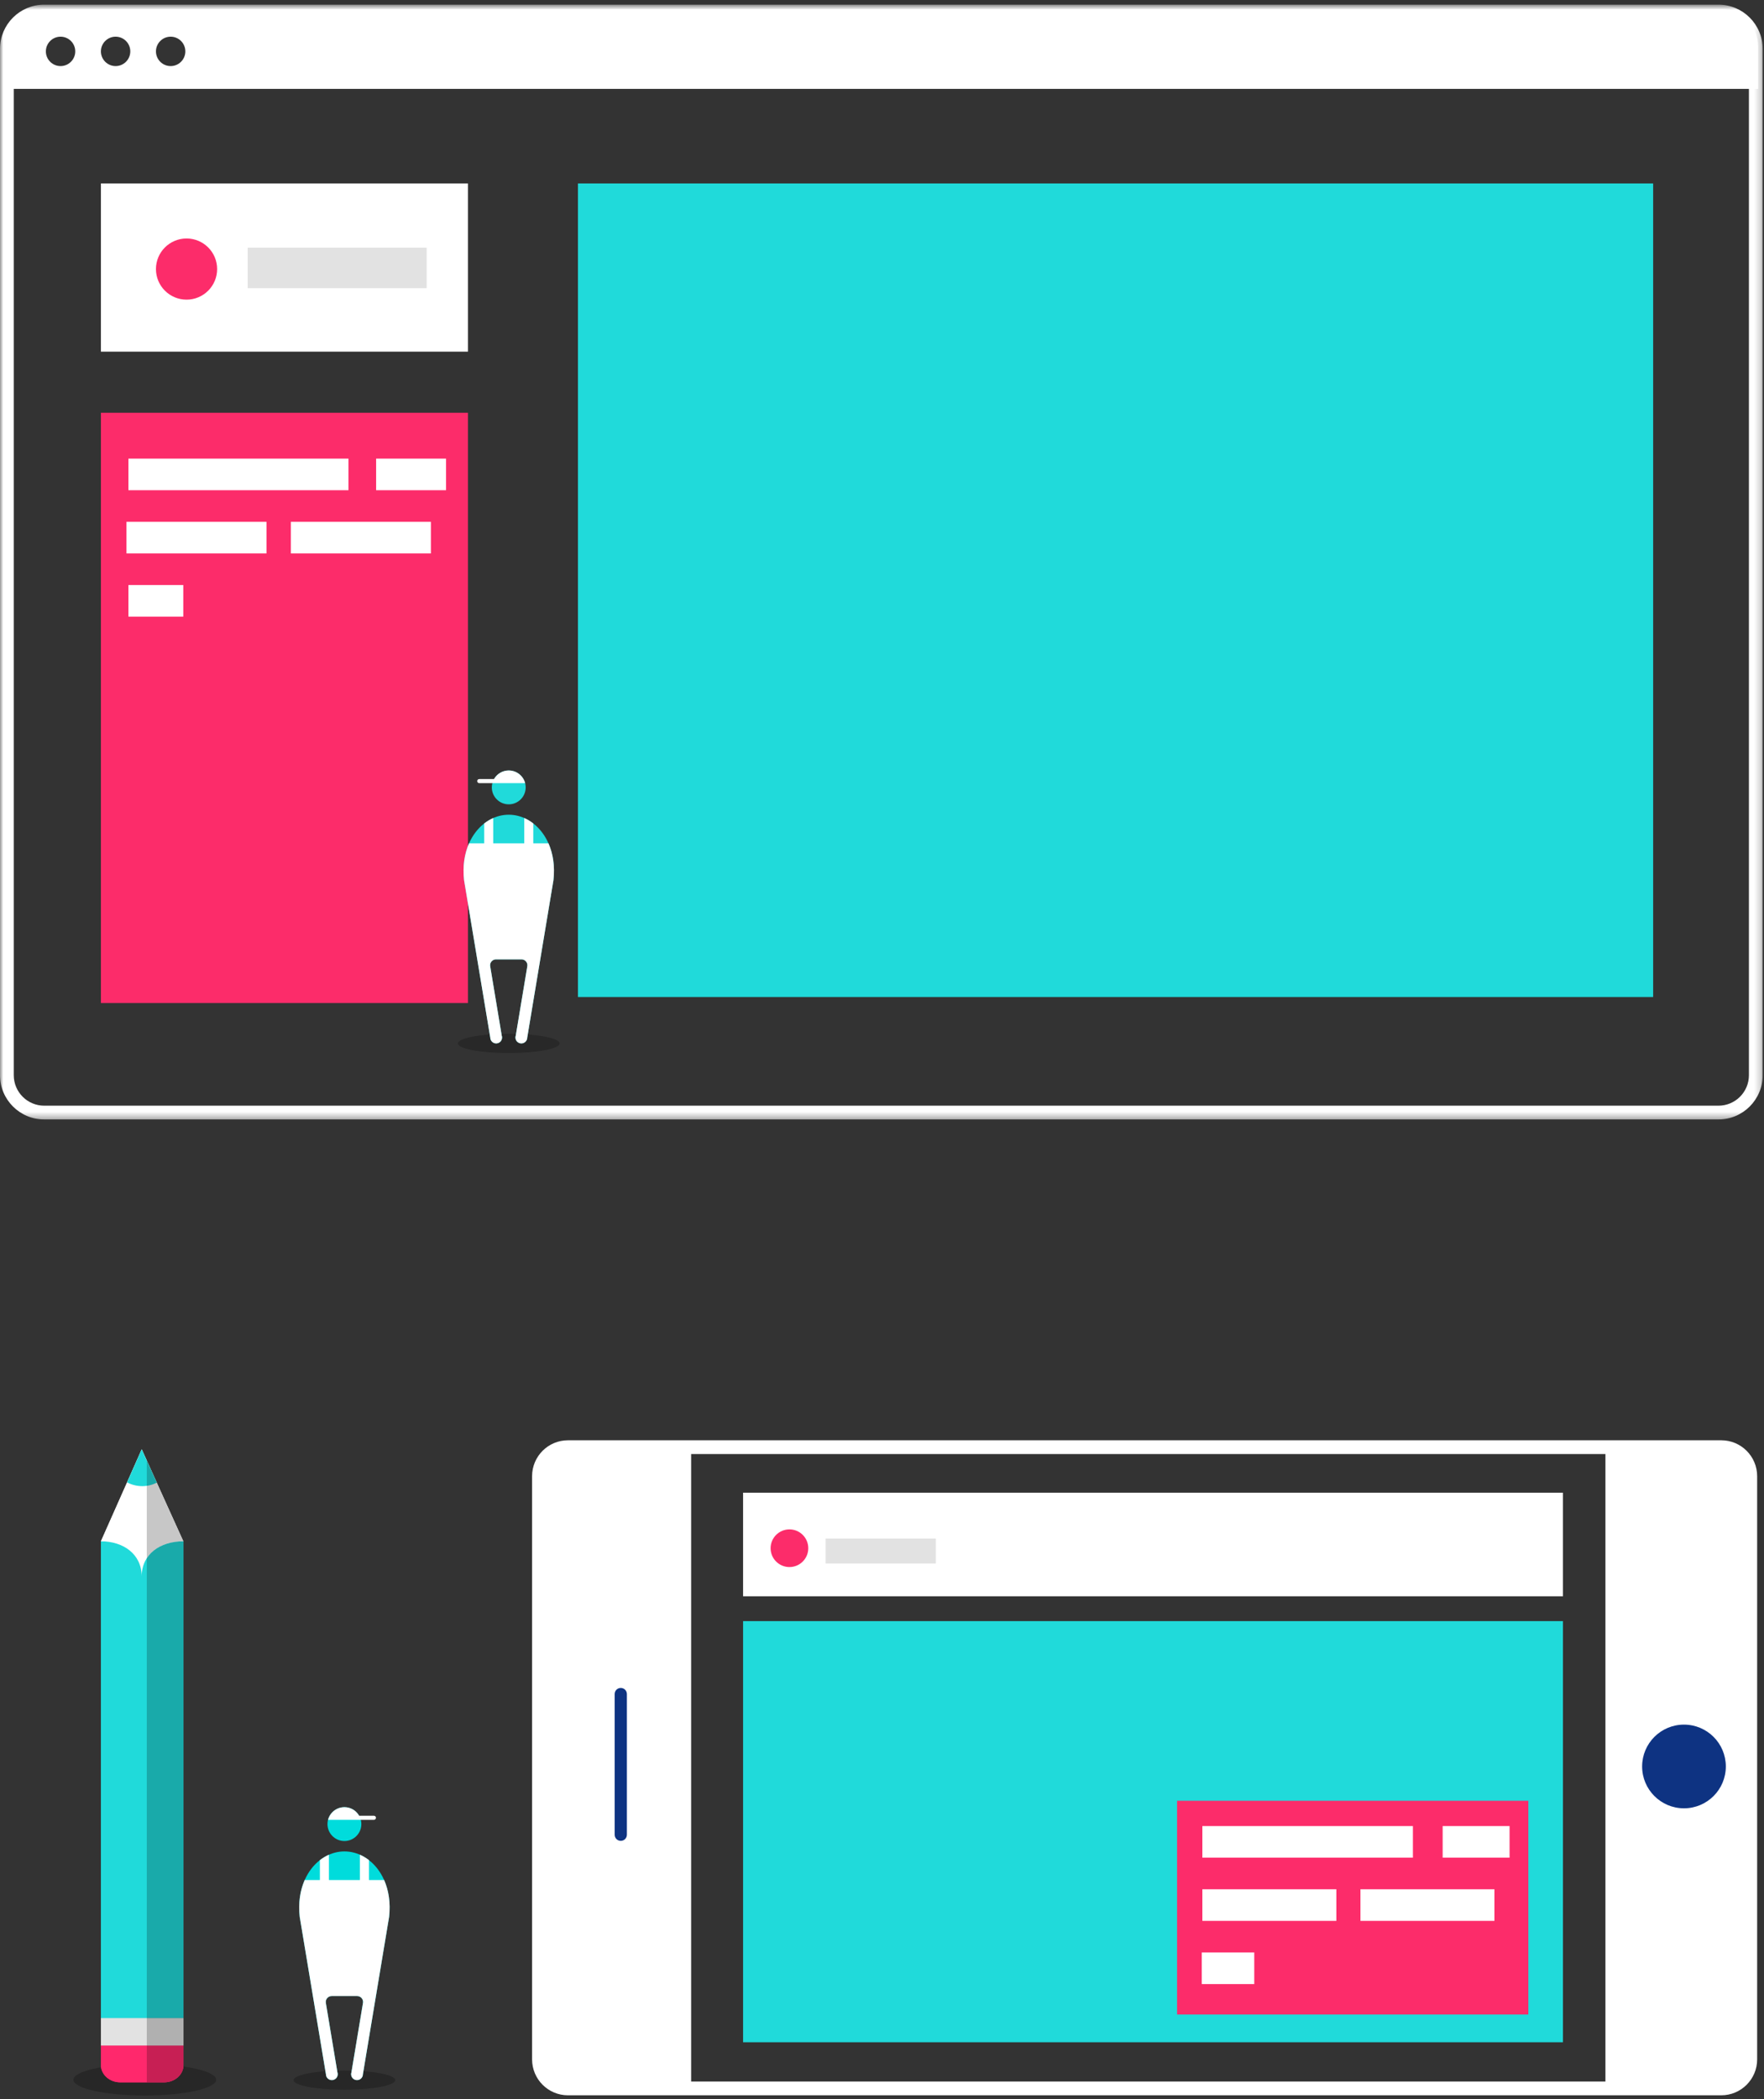 <?xml version="1.0" encoding="UTF-8" standalone="no"?>
<svg width="269px" height="320px" viewBox="0 0 269 320" version="1.1" xmlns="http://www.w3.org/2000/svg" xmlns:xlink="http://www.w3.org/1999/xlink">
    <rect x="0" y="0" width="269" height="320" fill="#333333" stroke="none"/>
    <!-- Generator: Sketch 42 (36781) - http://www.bohemiancoding.com/sketch -->
    <title>services</title>
    <desc>Created with Sketch.</desc>
    <defs>
        <polygon id="path-1" points="268.799 0.708 0 0.708 0 170.666 268.799 170.666"></polygon>
    </defs>
    <g id="Pages" stroke="none" stroke-width="1" fill="none" fill-rule="evenodd">
        <g id="Home" transform="translate(-945, -240)">
            <g id="services" transform="translate(945, 240)">
                <g id="Group-7">
                    <g id="Group-8">
                        <mask id="mask-2" fill="white">
                            <use xlink:href="#path-1"></use>
                        </mask>
                        <g id="Clip-7"></g>
                        <path d="M6.747,2.805 C4.179,2.805 2.099,4.886 2.099,7.453 L2.099,163.921 C2.099,166.487 4.179,168.568 6.747,168.568 L262.051,168.568 C264.618,168.568 266.7,166.487 266.7,163.921 L266.7,7.453 C266.7,4.886 264.618,2.805 262.051,2.805 L6.747,2.805 Z M6.747,0.707 L262.051,0.707 C265.778,0.707 268.799,3.728 268.799,7.453 L268.799,163.921 C268.799,167.647 265.778,170.666 262.051,170.666 L6.747,170.666 C3.021,170.666 0,167.647 0,163.921 L0,7.453 C0,3.728 3.021,0.707 6.747,0.707 L6.747,0.707 Z" id="Fill-6" fill="#FFFFFF" mask="url(#mask-2)"></path>
                    </g>
                    <path d="M1.399,7.095 C1.399,3.949 3.949,1.398 7.097,1.398 L262.401,1.398 C265.547,1.398 268.1,3.949 268.1,7.095 L268.1,13.552 L1.399,13.552 L1.399,7.095 Z M6.995,7.834 C6.995,9.07 7.998,10.074 9.236,10.074 C10.471,10.074 11.476,9.07 11.476,7.834 C11.476,6.596 10.471,5.593 9.236,5.593 C7.998,5.593 6.995,6.596 6.995,7.834 Z M15.389,7.834 C15.389,9.07 16.392,10.074 17.63,10.074 C18.866,10.074 19.869,9.07 19.869,7.834 C19.869,6.596 18.866,5.593 17.63,5.593 C16.392,5.593 15.389,6.596 15.389,7.834 Z M23.782,7.834 C23.782,9.07 24.785,10.074 26.024,10.074 C27.26,10.074 28.263,9.07 28.263,7.834 C28.263,6.596 27.26,5.593 26.024,5.593 C24.785,5.593 23.782,6.596 23.782,7.834 Z" id="Combined-Shape" fill="#FFFFFF"></path>
                    <polygon id="Fill-21" fill="#FFFFFF" points="15.389 53.614 71.364 53.614 71.364 27.967 15.389 27.967"></polygon>
                    <polygon id="Fill-22" fill="#20DADA" points="88.135 151.999 252.095 151.999 252.095 27.967 88.135 27.967"></polygon>
                    <polygon id="Fill-23" fill="#FC2C6A" points="15.389 152.919 71.364 152.919 71.364 62.927 15.389 62.927"></polygon>
                    <polygon id="Fill-31" fill="#FFFFFF" points="19.585 74.737 53.138 74.737 53.138 69.919 19.585 69.919"></polygon>
                    <polygon id="Fill-32" fill="#FFFFFF" points="57.358 74.737 68.02 74.737 68.02 69.919 57.358 69.919"></polygon>
                    <g id="Group-4" transform="translate(19.286, 79.555)" fill="#FFFFFF">
                        <polygon id="Fill-33" points="0 4.818 21.352 4.818 21.352 0 0 0"></polygon>
                        <polygon id="Fill-34" points="25.071 4.818 46.424 4.818 46.424 0 25.071 0"></polygon>
                    </g>
                    <polygon id="Fill-35" fill="#FFFFFF" points="19.585 94.008 27.95 94.008 27.95 89.19 19.585 89.19"></polygon>
                    <polygon id="Fill-36" fill="#E2E2E2" points="37.772 43.934 65.06 43.934 65.06 37.756 37.772 37.756"></polygon>
                    <path d="M23.782,41.021 C23.782,38.445 25.871,36.358 28.448,36.358 C31.023,36.358 33.112,38.445 33.112,41.021 C33.112,43.596 31.023,45.683 28.448,45.683 C25.871,45.683 23.782,43.596 23.782,41.021" id="Fill-37" fill="#FC2C6A"></path>
                    <g id="Page-1-Copy" transform="translate(76.943, 139.138) scale(-1, 1) translate(-76.943, -139.138) translate(68.549, 117.463)">
                        <path d="M0,41.611 C0,40.802 3.471,40.144 7.754,40.144 C12.037,40.144 15.51,40.802 15.51,41.611 C15.51,42.421 12.037,43.078 7.754,43.078 C3.471,43.078 0,42.421 0,41.611" id="Fill-1" fill="#000000" opacity="0.22"></path>
                        <path d="M9.7,28.798 C10.195,28.798 10.599,29.199 10.599,29.697 C10.599,29.75 10.595,29.803 10.585,29.854 L8.826,40.42 C8.793,40.512 8.777,40.61 8.777,40.713 C8.777,41.208 9.178,41.611 9.675,41.611 C10.171,41.611 10.574,41.208 10.574,40.713 L14.568,16.731 C15.234,10.741 11.656,6.745 7.754,6.745 C3.854,6.745 0.275,10.741 0.941,16.731 L4.936,40.713 C4.936,41.208 5.338,41.611 5.835,41.611 C6.331,41.611 6.734,41.208 6.734,40.713 C6.734,40.61 6.716,40.512 6.685,40.42 L4.925,29.854 C4.915,29.803 4.911,29.75 4.911,29.697 C4.911,29.199 5.313,28.798 5.811,28.798 L9.7,28.798 Z" id="Fill-4" fill="#20DADA"></path>
                        <path d="M5.174,2.58 C5.174,1.155 6.329,-0 7.755,-0 C9.18,-0 10.336,1.155 10.336,2.58 C10.336,4.006 9.18,5.161 7.755,5.161 C6.329,5.161 5.174,4.006 5.174,2.58" id="Fill-6" fill="#20DADA"></path>
                        <path d="M9.7,28.798 C10.195,28.798 10.599,29.199 10.599,29.697 C10.599,29.75 10.595,29.803 10.585,29.854 L8.826,40.42 C8.793,40.512 8.777,40.61 8.777,40.713 C8.777,41.208 9.178,41.611 9.675,41.611 C10.171,41.611 10.574,41.208 10.574,40.713 L14.568,16.731 C14.809,14.562 14.496,12.656 13.81,11.107 L1.699,11.107 C1.015,12.656 0.699,14.562 0.941,16.731 L4.936,40.713 C4.936,41.208 5.338,41.611 5.835,41.611 C6.331,41.611 6.734,41.208 6.734,40.713 C6.734,40.61 6.716,40.512 6.685,40.42 L4.925,29.854 C4.915,29.803 4.911,29.75 4.911,29.697 C4.911,29.199 5.313,28.798 5.811,28.798 L9.7,28.798 Z" id="Fill-8" fill="#FFFFFF"></path>
                        <path d="M5.394,7.249 C4.91,7.46 4.447,7.738 4.014,8.075 L4.014,12.505 L5.394,12.505 L5.394,7.249 Z" id="Fill-10" fill="#FFFFFF"></path>
                        <path d="M11.496,8.075 C11.063,7.738 10.598,7.461 10.116,7.248 L10.116,12.505 L11.496,12.505 L11.496,8.075 Z" id="Fill-12" fill="#FFFFFF"></path>
                        <path d="M10.255,1.931 L12.252,1.931 C12.666,1.931 12.666,1.309 12.252,1.309 L10.001,1.309 C9.559,0.527 8.718,-0 7.755,-0 C6.791,-0 5.951,0.527 5.508,1.309 L5.459,1.4 C5.372,1.567 5.305,1.745 5.256,1.931 L10.255,1.931 Z" id="Fill-14" fill="#FFFFFF"></path>
                    </g>
                </g>
                <g id="Group-10" transform="translate(11, 219)">
                    <g id="Group-2">
                        <g id="Group-13" transform="translate(70.14, 0.577)">
                            <path d="M24.255,1.398 L24.255,99.163 L5.827,99.163 C3.381,99.163 1.399,97.18 1.399,94.736 L1.399,5.824 C1.399,3.38 3.381,1.398 5.827,1.398 L24.255,1.398 Z" id="Fill-39" fill="#FFFFFF"></path>
                            <path d="M186.535,5.824 L186.535,94.736 C186.535,97.18 184.553,99.163 182.107,99.163 L163.679,99.163 L163.679,1.398 L182.107,1.398 C184.553,1.398 186.535,3.38 186.535,5.824" id="Fill-40" fill="#FFFFFF"></path>
                            <path d="M169.275,49.729 C169.275,46.204 172.133,43.35 175.657,43.35 C179.182,43.35 182.039,46.204 182.039,49.729 C182.039,53.253 179.182,56.108 175.657,56.108 C172.133,56.108 169.275,53.253 169.275,49.729" id="Fill-41" fill="#0E3382"></path>
                            <path d="M13.524,61.07 C13.009,61.07 12.591,60.653 12.591,60.137 L12.591,38.689 C12.591,38.174 13.009,37.756 13.524,37.756 C14.039,37.756 14.457,38.174 14.457,38.689 L14.457,60.137 C14.457,60.653 14.039,61.07 13.524,61.07" id="Fill-42" fill="#0E3382"></path>
                            <path d="M5.477,97.765 L23.905,97.765 L162.911,97.765 L181.339,97.765 C183.204,97.765 184.718,96.251 184.718,94.386 L184.718,5.475 C184.718,3.609 183.204,2.098 181.339,2.098 L162.911,2.098 L23.905,2.098 L5.477,2.098 C3.611,2.098 2.098,3.609 2.098,5.475 L2.098,94.386 C2.098,96.251 3.611,97.765 5.477,97.765 L5.477,97.765 Z M5.477,99.862 C2.452,99.862 0,97.409 0,94.386 L0,5.475 C0,2.451 2.452,0 5.477,0 L23.905,0 L162.911,0 L181.339,0 C184.364,0 186.816,2.451 186.816,5.475 L186.816,94.386 C186.816,97.409 184.364,99.862 181.339,99.862 L162.911,99.862 L23.905,99.862 L5.477,99.862 Z" id="Fill-49" fill="#FFFFFF"></path>
                            <polygon id="Fill-58" fill="#20DADA" points="32.176 91.775 157.203 91.775 157.203 27.569 32.176 27.569"></polygon>
                            <polygon id="Fill-61" fill="#FFFFFF" points="32.176 23.785 157.203 23.785 157.203 7.992 32.176 7.992"></polygon>
                            <polygon id="Fill-62" fill="#E2E2E2" points="44.767 18.789 61.573 18.789 61.573 14.984 44.767 14.984"></polygon>
                            <path d="M39.247,13.585 C40.833,13.585 42.117,14.87 42.117,16.458 C42.117,18.043 40.833,19.328 39.247,19.328 C37.659,19.328 36.373,18.043 36.373,16.458 C36.373,14.87 37.659,13.585 39.247,13.585 Z" id="Fill-63" fill="#FC2C6A"></path>
                            <polygon id="Fill-64" fill="#FC2C6A" points="98.357 87.543 151.919 87.543 151.919 54.961 98.357 54.961"></polygon>
                            <g id="Group-6" transform="translate(101.25, 58.815)" fill="#FFFFFF">
                                <polygon id="Fill-65" points="0.964 4.818 33.071 4.818 33.071 0 0.964 0"></polygon>
                                <polygon id="Fill-66" points="37.607 4.818 47.811 4.818 47.811 0 37.607 0"></polygon>
                                <polygon id="Fill-67" points="0.964 14.454 21.395 14.454 21.395 9.636 0.964 9.636"></polygon>
                                <polygon id="Fill-68" points="25.071 14.454 45.502 14.454 45.502 9.636 25.071 9.636"></polygon>
                                <polygon id="Fill-69" points="0.874 24.09 8.878 24.09 8.878 19.272 0.874 19.272"></polygon>
                            </g>
                        </g>
                        <path d="M33.767,98.123 C33.767,97.314 37.238,96.657 41.521,96.657 C45.804,96.657 49.277,97.314 49.277,98.123 C49.277,98.933 45.804,99.59 41.521,99.59 C37.238,99.59 33.767,98.933 33.767,98.123" id="Fill-1" fill="#000000" opacity="0.24"></path>
                        <path d="M43.467,85.31 C43.962,85.31 44.366,85.711 44.366,86.209 C44.366,86.262 44.362,86.315 44.352,86.366 L42.592,96.932 C42.56,97.024 42.543,97.122 42.543,97.226 C42.543,97.721 42.945,98.123 43.442,98.123 C43.938,98.123 44.341,97.721 44.341,97.226 L48.335,73.243 C49.001,67.253 45.422,63.258 41.521,63.258 C37.62,63.258 34.042,67.253 34.708,73.243 L38.703,97.226 C38.703,97.721 39.105,98.123 39.601,98.123 C40.098,98.123 40.501,97.721 40.501,97.226 C40.501,97.122 40.483,97.024 40.452,96.932 L38.692,86.366 C38.682,86.315 38.678,86.262 38.678,86.209 C38.678,85.711 39.08,85.31 39.578,85.31 L43.467,85.31 Z" id="Fill-4" fill="#00DCDC"></path>
                        <path d="M38.94,59.092 C38.94,57.667 40.096,56.512 41.522,56.512 C42.947,56.512 44.103,57.667 44.103,59.092 C44.103,60.518 42.947,61.673 41.522,61.673 C40.096,61.673 38.94,60.518 38.94,59.092" id="Fill-6" fill="#00DCDC"></path>
                        <path d="M43.467,85.31 C43.962,85.31 44.366,85.711 44.366,86.209 C44.366,86.262 44.362,86.315 44.352,86.366 L42.592,96.932 C42.56,97.024 42.543,97.122 42.543,97.226 C42.543,97.721 42.945,98.123 43.442,98.123 C43.938,98.123 44.341,97.721 44.341,97.226 L48.335,73.243 C48.576,71.075 48.262,69.169 47.577,67.619 L35.466,67.619 C34.782,69.169 34.466,71.075 34.708,73.243 L38.703,97.226 C38.703,97.721 39.105,98.123 39.601,98.123 C40.098,98.123 40.501,97.721 40.501,97.226 C40.501,97.122 40.483,97.024 40.452,96.932 L38.692,86.366 C38.682,86.315 38.678,86.262 38.678,86.209 C38.678,85.711 39.08,85.31 39.578,85.31 L43.467,85.31 Z" id="Fill-8" fill="#FFFFFF"></path>
                        <path d="M39.161,63.761 C38.677,63.972 38.213,64.25 37.781,64.587 L37.781,69.017 L39.161,69.017 L39.161,63.761 Z" id="Fill-10" fill="#FFFFFF"></path>
                        <path d="M45.263,64.587 C44.83,64.25 44.365,63.973 43.882,63.761 L43.882,69.017 L45.263,69.017 L45.263,64.587 Z" id="Fill-12" fill="#FFFFFF"></path>
                        <path d="M44.021,58.443 L46.019,58.443 C46.433,58.443 46.433,57.821 46.019,57.821 L43.768,57.821 C43.326,57.039 42.485,56.512 41.521,56.512 C40.558,56.512 39.718,57.039 39.275,57.821 L39.226,57.912 C39.139,58.08 39.072,58.257 39.023,58.443 L44.021,58.443 Z" id="Fill-14" fill="#FFFFFF"></path>
                        <path d="M0.192,98.066 C0.192,96.741 5.066,95.667 11.078,95.667 C17.091,95.667 21.965,96.741 21.965,98.066 C21.965,99.392 17.091,100.466 11.078,100.466 C5.066,100.466 0.192,99.392 0.192,98.066" id="Fill-1" fill="#000000" opacity="0.24"></path>
                        <g id="Group-9" transform="translate(4.389, 1.976)">
                            <polygon id="Fill-4" fill="#20DADA" points="0 86.724 12.591 86.724 12.591 13.984 0 13.984"></polygon>
                            <path d="M0,90.894 L12.591,90.894 L12.591,93.858 C12.591,95.311 11.266,96.488 9.631,96.488 L2.96,96.488 C1.325,96.488 0,95.311 0,93.858 L0,90.894 Z" id="Fill-6" fill="#FF286C"></path>
                            <polygon id="Fill-7" fill="#E2E2E2" points="0 90.894 12.591 90.894 12.591 86.699 0 86.699"></polygon>
                            <path d="M6.221,0 L12.567,14.003 C9,14.003 6.217,15.978 6.217,19.358 C6.217,15.978 3.446,14.003 0,14.003 L6.221,0 Z" id="Fill-9" fill="#FFFFFF"></path>
                            <path d="M3.991,5.019 C4.678,5.386 5.462,5.593 6.295,5.593 C7.095,5.593 7.849,5.402 8.515,5.063 L6.221,0 L3.991,5.019 Z" id="Combined-Shape" fill="#20DADA"></path>
                        </g>
                        <polygon id="Fill-4" fill="#20DADA" points="4.389 88.7 16.979 88.7 16.979 15.959 4.389 15.959"></polygon>
                        <polygon id="Fill-7" fill="#E2E2E2" points="4.389 92.87 16.979 92.87 16.979 88.675 4.389 88.675"></polygon>
                        <path d="M11.383,15.959 L16.979,15.959 L16.979,88.7 L11.383,88.7 L11.383,15.959 Z" id="Combined-Shape" fill="#000000" opacity="0.22"></path>
                        <g id="Group-12" transform="translate(4.389, 92.87)">
                            <path d="M0,0 L12.591,0 L12.591,2.964 C12.591,4.417 11.266,5.593 9.631,5.593 L2.96,5.593 C1.325,5.593 0,4.417 0,2.964 L0,0 Z" id="Fill-6" fill="#FF286C"></path>
                            <path d="M6.995,0 L12.591,0 L12.591,2.964 C12.591,4.417 11.266,5.593 9.631,5.593 L6.995,5.593 L6.995,1.11022302e-15 Z" id="Combined-Shape" fill="#000000" opacity="0.22"></path>
                        </g>
                        <path d="M11.383,88.675 L16.979,88.675 L16.979,92.87 L11.383,92.87 L11.383,88.675 Z" id="Combined-Shape" fill="#000000" opacity="0.22"></path>
                        <g id="Group-11" transform="translate(4.389, 1.976)">
                            <path d="M6.221,0 L12.567,14.003 C9,14.003 6.217,15.978 6.217,19.358 C6.217,15.978 3.446,14.003 0,14.003 L6.221,0 Z" id="Fill-9" fill="#FFFFFF"></path>
                            <path d="M6.995,1.707 L12.567,14.003 C10.133,14.003 8.063,14.923 6.995,16.581 L6.995,1.707 Z" id="Combined-Shape" fill="#000000" opacity="0.22"></path>
                        </g>
                    </g>
                </g>
                <g id="Group-10" transform="translate(18.187, 220.976)">
                    <path d="M1.194,5.019 C1.88,5.386 2.665,5.593 3.497,5.593 C4.297,5.593 5.051,5.402 5.717,5.063 L3.423,0 L1.194,5.019 Z" id="Combined-Shape-Copy" fill="#20DADA"></path>
                    <path d="M4.197,5.544 C4.737,5.467 5.249,5.301 5.717,5.063 L4.197,1.707 L4.197,5.544 Z" id="Combined-Shape" fill="#000000" opacity="0.22"></path>
                </g>
            </g>
        </g>
    </g>
</svg>